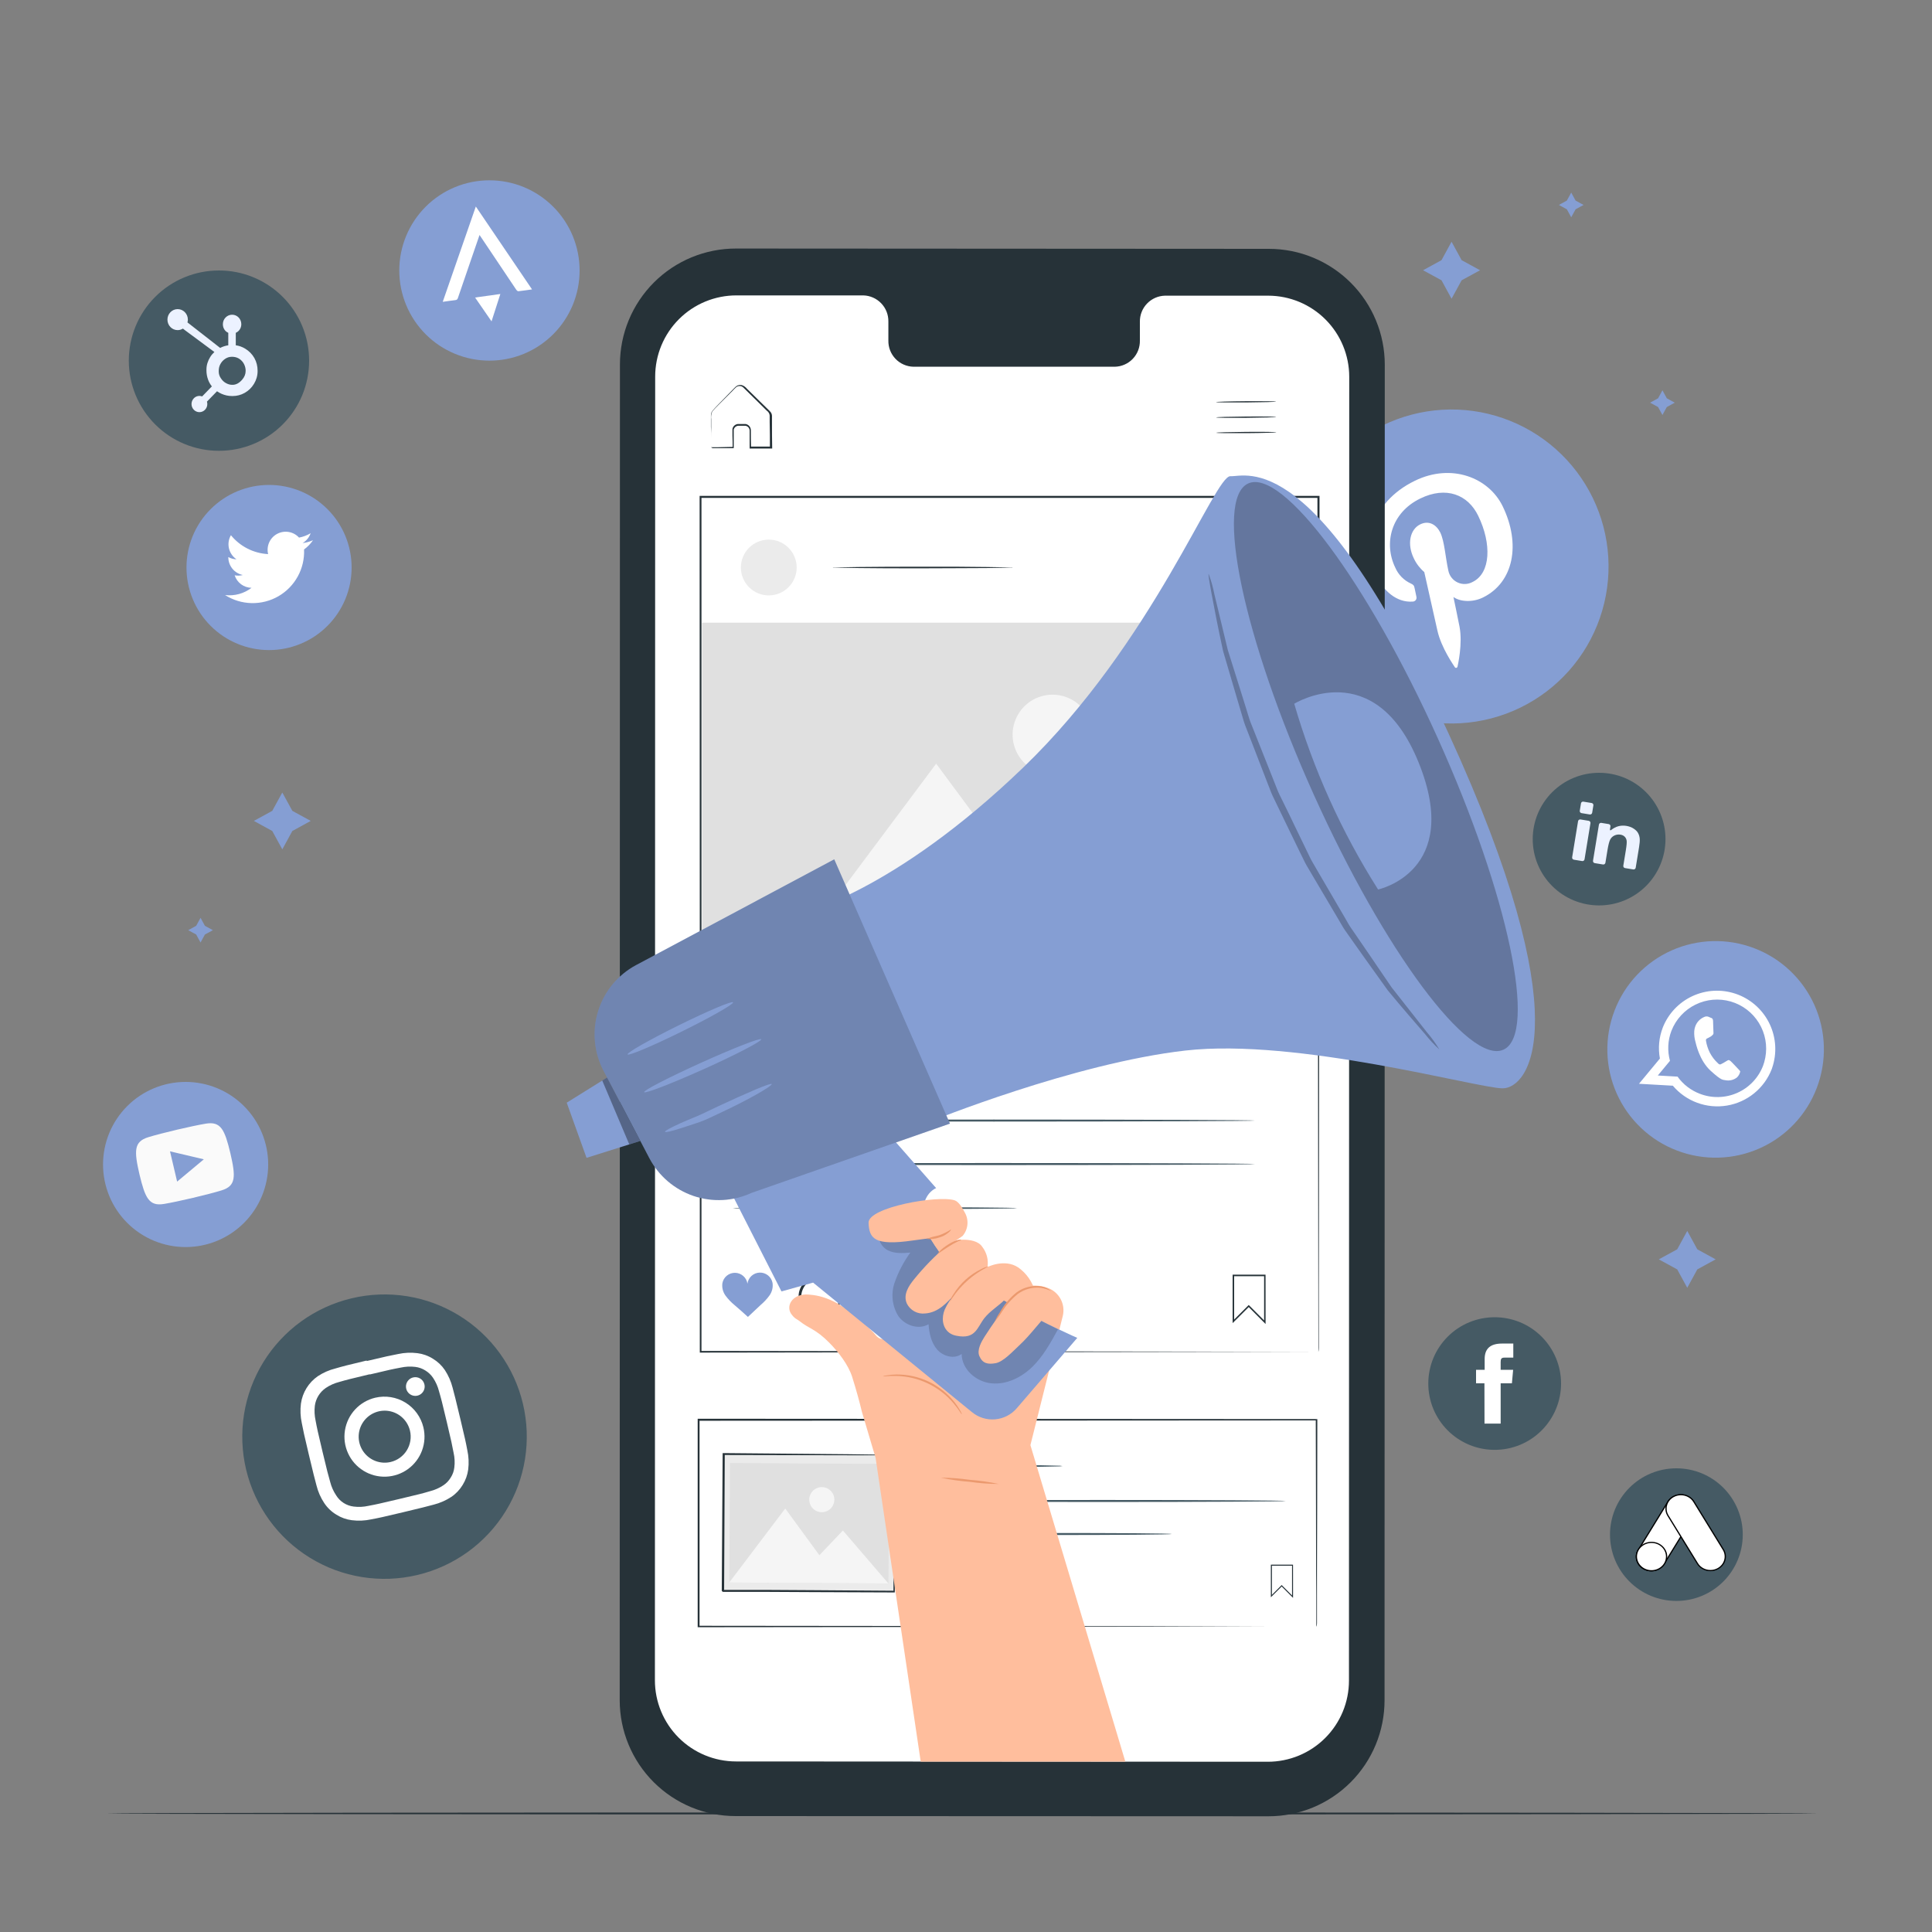 <svg width="150" height="150" viewBox="0 0 150 150" fill="none" xmlns="http://www.w3.org/2000/svg">
<rect x="0" y="0" width="150" height="150" fill="#808080" stroke="none"/>
<path d="M141.141 140.796C141.141 140.841 111.39 140.874 74.7 140.874C38.01 140.874 8.25 140.841 8.25 140.796C8.25 140.751 37.995 140.718 74.7 140.718C111.405 140.718 141.141 140.754 141.141 140.796Z" fill="#263238"/>
<path d="M118.029 54.945C115.122 56.358 111.772 56.559 108.717 55.503C105.661 54.447 103.15 52.221 101.736 49.314C100.323 46.407 100.122 43.057 101.178 40.002C102.234 36.947 104.46 34.436 107.367 33.021C108.807 32.321 110.37 31.911 111.968 31.815C113.566 31.719 115.167 31.939 116.68 32.462C118.193 32.985 119.588 33.801 120.786 34.863C121.983 35.925 122.96 37.213 123.66 38.652C124.36 40.092 124.77 41.655 124.866 43.253C124.962 44.851 124.742 46.452 124.219 47.965C123.696 49.478 122.88 50.873 121.818 52.071C120.756 53.268 119.469 54.245 118.029 54.945Z" fill="#859ED3"/>
<path d="M109.686 46.707C109.731 46.706 109.774 46.695 109.814 46.675C109.854 46.655 109.889 46.626 109.916 46.59C109.944 46.555 109.963 46.514 109.972 46.47C109.982 46.427 109.981 46.382 109.971 46.338C109.941 46.191 109.86 45.819 109.83 45.666C109.788 45.453 109.737 45.396 109.53 45.3C108.992 45.053 108.565 44.616 108.33 44.073C107.412 42.183 108.003 39.804 110.271 38.703C112.278 37.725 113.979 38.403 114.771 40.053C115.818 42.21 115.749 44.493 114.333 45.183C114.156 45.28 113.959 45.335 113.758 45.342C113.557 45.349 113.356 45.309 113.173 45.224C112.99 45.14 112.83 45.014 112.705 44.856C112.579 44.698 112.493 44.513 112.452 44.316C112.218 43.26 112.152 42.027 111.822 41.343C111.522 40.743 110.946 40.38 110.268 40.71C109.467 41.1 109.227 42.24 109.767 43.347C109.959 43.757 110.236 44.12 110.58 44.415C110.58 44.415 111.45 48.279 111.6 48.957C111.9 50.304 112.866 51.657 112.959 51.81C112.972 51.827 112.99 51.84 113.01 51.847C113.031 51.855 113.053 51.856 113.074 51.851C113.095 51.846 113.114 51.836 113.129 51.821C113.144 51.805 113.155 51.786 113.16 51.765C113.187 51.633 113.568 49.995 113.319 48.663C113.25 48.285 112.845 46.35 112.845 46.35C113.346 46.719 114.318 46.788 115.125 46.395C117.525 45.225 118.095 42.24 116.667 39.306C115.59 37.089 112.704 35.937 109.851 37.326C106.296 39.054 105.744 42.471 106.776 44.595C107.4 45.882 108.435 46.8 109.686 46.707Z" fill="white"/>
<path d="M130.2 89.328C129.168 88.935 128.224 88.342 127.422 87.583C126.62 86.824 125.975 85.915 125.524 84.907C125.073 83.899 124.826 82.812 124.796 81.708C124.766 80.604 124.954 79.505 125.349 78.474C125.742 77.442 126.335 76.498 127.093 75.696C127.851 74.894 128.76 74.249 129.768 73.798C130.776 73.347 131.863 73.099 132.966 73.069C134.07 73.038 135.169 73.225 136.2 73.62C137.232 74.013 138.176 74.606 138.978 75.365C139.78 76.124 140.425 77.033 140.876 78.041C141.326 79.049 141.574 80.136 141.604 81.24C141.634 82.344 141.446 83.443 141.051 84.474C140.658 85.506 140.065 86.45 139.307 87.252C138.549 88.055 137.64 88.7 136.632 89.15C135.624 89.601 134.537 89.849 133.434 89.879C132.33 89.91 131.231 89.723 130.2 89.328Z" fill="#859ED3"/>
<path fill-rule="evenodd" clip-rule="evenodd" d="M137.592 82.902C137.967 81.799 137.902 80.594 137.412 79.538C136.921 78.482 136.042 77.655 134.958 77.23C133.873 76.805 132.667 76.814 131.589 77.256C130.511 77.698 129.645 78.538 129.171 79.602C129.144 79.662 129.12 79.725 129.096 79.785C128.802 80.549 128.726 81.38 128.874 82.185L127.251 84.144L129.879 84.294C130.385 84.893 131.039 85.35 131.775 85.62C132.512 85.891 133.305 85.965 134.079 85.836C134.853 85.707 135.58 85.38 136.189 84.885C136.798 84.391 137.268 83.747 137.553 83.016C137.568 82.979 137.581 82.941 137.592 82.902ZM131.976 84.921C131.28 84.657 130.678 84.194 130.245 83.589L128.712 83.502L129.657 82.362C129.445 81.594 129.484 80.778 129.768 80.034C129.813 79.92 129.864 79.806 129.918 79.698C130.345 78.852 131.073 78.195 131.959 77.857C132.845 77.519 133.826 77.524 134.708 77.87C135.591 78.217 136.313 78.881 136.732 79.732C137.151 80.582 137.237 81.559 136.974 82.47C136.947 82.566 136.917 82.659 136.881 82.752C136.518 83.69 135.797 84.445 134.877 84.851C133.958 85.258 132.914 85.283 131.976 84.921Z" fill="white"/>
<path fill-rule="evenodd" clip-rule="evenodd" d="M134.94 82.98C134.853 82.89 134.442 82.446 134.358 82.38C134.274 82.314 134.214 82.266 134.106 82.344C133.998 82.422 133.707 82.575 133.623 82.62C133.539 82.665 133.473 82.65 133.389 82.56C133.129 82.322 132.913 82.041 132.75 81.729C132.604 81.436 132.503 81.122 132.45 80.799C132.432 80.673 132.504 80.637 132.576 80.607C132.648 80.577 132.726 80.526 132.801 80.487L132.858 80.451C132.897 80.421 132.934 80.388 132.969 80.352C132.994 80.329 133.014 80.301 133.025 80.269C133.036 80.237 133.038 80.202 133.032 80.169C133.032 80.109 133.011 79.521 133.002 79.284C132.993 79.047 132.894 79.047 132.834 79.023C132.774 78.999 132.708 78.963 132.639 78.939C132.586 78.92 132.53 78.912 132.473 78.915C132.417 78.919 132.362 78.934 132.312 78.96C132.153 79.026 132.01 79.125 131.891 79.249C131.773 79.374 131.681 79.521 131.622 79.683C131.578 79.802 131.551 79.926 131.541 80.052C131.524 80.341 131.557 80.63 131.64 80.907C131.667 80.994 131.922 82.32 132.816 83.136C133.71 83.952 133.767 83.814 133.965 83.868C134.122 83.898 134.284 83.895 134.439 83.856C134.595 83.818 134.74 83.746 134.865 83.646C134.993 83.519 135.079 83.357 135.114 83.181C135.081 83.124 135.024 83.07 134.94 82.98Z" fill="white"/>
<path d="M20.889 50.472C19.189 50.472 17.558 49.797 16.356 48.594C15.153 47.392 14.478 45.761 14.478 44.061C14.478 42.361 15.153 40.73 16.356 39.528C17.558 38.325 19.189 37.65 20.889 37.65C21.731 37.65 22.565 37.816 23.342 38.138C24.12 38.46 24.827 38.932 25.422 39.528C26.018 40.123 26.49 40.83 26.812 41.608C27.134 42.385 27.3 43.219 27.3 44.061C27.3 44.903 27.134 45.736 26.812 46.514C26.49 47.292 26.018 47.999 25.422 48.594C24.827 49.19 24.12 49.662 23.342 49.984C22.565 50.306 21.731 50.472 20.889 50.472Z" fill="#859ED3"/>
<path d="M14.411 96.822C12.711 96.822 11.08 96.147 9.878 94.944C8.675 93.742 8 92.111 8 90.411C8 88.711 8.675 87.08 9.878 85.878C11.08 84.675 12.711 84 14.411 84C15.253 84 16.087 84.166 16.864 84.488C17.642 84.81 18.349 85.282 18.944 85.878C19.54 86.473 20.012 87.18 20.334 87.958C20.656 88.735 20.822 89.569 20.822 90.411C20.822 91.253 20.656 92.087 20.334 92.864C20.012 93.642 19.54 94.349 18.944 94.944C18.349 95.54 17.642 96.012 16.864 96.334C16.087 96.656 15.253 96.822 14.411 96.822Z" fill="#859ED3"/>
<path d="M17.475 46.2C18.091 46.593 18.802 46.809 19.532 46.825C20.262 46.841 20.983 46.657 21.616 46.292C22.248 45.926 22.768 45.395 23.119 44.754C23.471 44.114 23.639 43.389 23.607 42.66C23.878 42.463 24.112 42.22 24.3 41.943C24.043 42.056 23.771 42.13 23.493 42.165C23.786 41.993 24.008 41.722 24.117 41.4C23.839 41.565 23.535 41.68 23.217 41.739C23.006 41.509 22.725 41.355 22.418 41.303C22.111 41.25 21.795 41.301 21.52 41.448C21.244 41.594 21.026 41.829 20.899 42.113C20.772 42.398 20.743 42.717 20.817 43.02C20.259 42.991 19.714 42.846 19.217 42.593C18.719 42.34 18.28 41.986 17.928 41.553C17.75 41.862 17.695 42.227 17.776 42.575C17.857 42.922 18.067 43.226 18.363 43.425C18.14 43.419 17.922 43.359 17.727 43.251C17.723 43.578 17.834 43.895 18.039 44.149C18.244 44.404 18.532 44.578 18.852 44.643C18.645 44.699 18.429 44.707 18.219 44.667C18.309 44.945 18.483 45.188 18.717 45.362C18.952 45.536 19.235 45.633 19.527 45.639C18.942 46.087 18.206 46.288 17.475 46.2Z" fill="white"/>
<path d="M32.4 122.283C29.553 122.959 26.554 122.477 24.062 120.943C21.57 119.409 19.789 116.948 19.11 114.102C18.774 112.691 18.719 111.227 18.948 109.794C19.178 108.362 19.688 106.989 20.448 105.753C21.209 104.518 22.205 103.445 23.381 102.595C24.557 101.745 25.889 101.135 27.3 100.8C28.71 100.464 30.173 100.409 31.605 100.638C33.037 100.867 34.409 101.376 35.644 102.136C36.879 102.895 37.952 103.891 38.802 105.065C39.653 106.24 40.263 107.57 40.599 108.981C40.935 110.393 40.99 111.857 40.76 113.29C40.53 114.723 40.019 116.096 39.258 117.332C38.496 118.567 37.498 119.641 36.322 120.49C35.145 121.34 33.812 121.949 32.4 122.283Z" fill="#455A64"/>
<path d="M28.701 106.716C30.273 106.341 30.462 106.302 31.101 106.182C31.475 106.098 31.861 106.079 32.241 106.125C32.52 106.159 32.787 106.254 33.024 106.404C33.263 106.549 33.468 106.745 33.624 106.977C33.836 107.296 33.993 107.649 34.086 108.021C34.263 108.636 34.314 108.822 34.686 110.394C35.058 111.966 35.097 112.155 35.217 112.794C35.303 113.168 35.322 113.554 35.274 113.934C35.243 114.213 35.148 114.481 34.995 114.717C34.852 114.957 34.657 115.162 34.425 115.317C34.105 115.529 33.751 115.685 33.378 115.779C32.778 115.956 32.58 116.007 31.008 116.379C29.436 116.751 29.247 116.793 28.608 116.913C28.233 116.998 27.846 117.018 27.465 116.97C27.186 116.937 26.919 116.842 26.682 116.691C26.445 116.541 26.246 116.339 26.1 116.1C25.886 115.782 25.729 115.428 25.635 115.056C25.461 114.441 25.41 114.258 25.035 112.686C24.66 111.114 24.621 110.925 24.501 110.286C24.419 109.911 24.399 109.525 24.444 109.143C24.481 108.866 24.576 108.599 24.723 108.361C24.869 108.123 25.065 107.918 25.296 107.76C25.615 107.546 25.968 107.389 26.34 107.295C26.94 107.121 27.141 107.07 28.713 106.695L28.701 106.716ZM28.461 105.633C26.862 106.014 26.661 106.068 26.04 106.248C25.554 106.369 25.093 106.572 24.675 106.848C24.321 107.093 24.021 107.409 23.796 107.775C23.57 108.142 23.423 108.552 23.364 108.978C23.301 109.478 23.323 109.985 23.43 110.478C23.553 111.111 23.592 111.315 23.973 112.914C24.354 114.513 24.408 114.714 24.573 115.332C24.693 115.818 24.896 116.28 25.173 116.697C25.417 117.064 25.74 117.373 26.118 117.6C26.482 117.829 26.892 117.976 27.318 118.029C27.818 118.092 28.325 118.07 28.818 117.963C29.451 117.843 29.655 117.801 31.254 117.42C32.853 117.039 33.054 116.985 33.672 116.82C34.157 116.697 34.619 116.495 35.037 116.22C35.395 115.979 35.696 115.662 35.919 115.293C36.147 114.928 36.294 114.519 36.351 114.093C36.413 113.593 36.39 113.086 36.282 112.593C36.162 111.957 36.12 111.756 35.739 110.157C35.358 108.558 35.304 108.357 35.139 107.736C35.016 107.251 34.813 106.79 34.539 106.371C34.298 106.014 33.981 105.714 33.612 105.492C33.249 105.261 32.839 105.114 32.412 105.06C31.912 104.997 31.405 105.019 30.912 105.126C30.276 105.249 30.075 105.288 28.476 105.669" fill="white"/>
<path d="M29.13 108.519C28.532 108.662 27.99 108.978 27.572 109.429C27.154 109.879 26.879 110.444 26.782 111.051C26.684 111.658 26.769 112.28 27.026 112.838C27.282 113.397 27.698 113.867 28.221 114.189C28.745 114.512 29.352 114.671 29.966 114.648C30.581 114.625 31.174 114.421 31.672 114.06C32.17 113.7 32.55 113.2 32.764 112.624C32.978 112.048 33.016 111.421 32.874 110.823C32.682 110.021 32.181 109.329 31.479 108.897C30.777 108.465 29.932 108.329 29.13 108.519ZM30.33 113.508C29.942 113.6 29.535 113.574 29.161 113.435C28.787 113.295 28.462 113.048 28.229 112.725C27.995 112.401 27.863 112.015 27.848 111.616C27.834 111.218 27.938 110.823 28.147 110.484C28.357 110.144 28.662 109.874 29.025 109.708C29.388 109.541 29.792 109.486 30.186 109.55C30.58 109.613 30.947 109.792 31.239 110.063C31.532 110.335 31.738 110.687 31.83 111.075C31.892 111.333 31.902 111.601 31.86 111.863C31.817 112.125 31.724 112.377 31.585 112.603C31.445 112.829 31.263 113.025 31.047 113.18C30.832 113.336 30.588 113.447 30.33 113.508Z" fill="white"/>
<path d="M32.952 107.484C32.985 107.624 32.976 107.77 32.925 107.904C32.875 108.039 32.786 108.155 32.67 108.239C32.553 108.323 32.415 108.37 32.272 108.376C32.128 108.381 31.986 108.343 31.864 108.268C31.742 108.193 31.645 108.083 31.585 107.953C31.526 107.822 31.506 107.677 31.528 107.535C31.551 107.394 31.615 107.262 31.713 107.157C31.81 107.051 31.937 106.977 32.076 106.944C32.169 106.921 32.266 106.917 32.36 106.932C32.455 106.947 32.545 106.981 32.627 107.031C32.708 107.081 32.779 107.147 32.835 107.225C32.891 107.303 32.931 107.391 32.952 107.484Z" fill="white"/>
<path d="M116.043 112.566C115.367 112.566 114.697 112.434 114.072 112.175C113.447 111.916 112.879 111.537 112.401 111.059C111.923 110.581 111.543 110.014 111.284 109.389C111.025 108.764 110.892 108.094 110.892 107.418C110.892 106.742 111.025 106.072 111.284 105.447C111.543 104.823 111.923 104.255 112.401 103.777C112.879 103.299 113.447 102.92 114.072 102.661C114.697 102.403 115.367 102.27 116.043 102.27C116.72 102.269 117.39 102.401 118.016 102.659C118.642 102.917 119.21 103.297 119.689 103.775C120.168 104.253 120.548 104.821 120.807 105.446C121.067 106.071 121.2 106.741 121.2 107.418C121.2 108.095 121.067 108.765 120.807 109.39C120.548 110.015 120.168 110.583 119.689 111.061C119.21 111.54 118.642 111.919 118.016 112.177C117.39 112.435 116.72 112.567 116.043 112.566Z" fill="#455A64"/>
<path d="M124.151 70.296C123.475 70.296 122.805 70.163 122.18 69.905C121.555 69.647 120.987 69.267 120.509 68.789C120.031 68.311 119.651 67.743 119.392 67.119C119.133 66.494 119 65.824 119 65.148C119 64.472 119.133 63.802 119.392 63.177C119.651 62.553 120.031 61.985 120.509 61.507C120.987 61.029 121.555 60.65 122.18 60.391C122.805 60.133 123.475 60 124.151 60C124.828 59.999 125.498 60.131 126.124 60.389C126.749 60.648 127.318 61.026 127.797 61.505C128.276 61.983 128.656 62.551 128.915 63.176C129.175 63.801 129.308 64.471 129.308 65.148C129.308 65.825 129.175 66.495 128.915 67.12C128.656 67.745 128.276 68.313 127.797 68.791C127.318 69.269 126.749 69.648 126.124 69.907C125.498 70.165 124.828 70.297 124.151 70.296Z" fill="#455A64"/>
<g clip-path="url(#clip0)">
<path d="M122.195 66.747L122.837 66.852C122.925 66.866 123.009 66.806 123.023 66.718L123.482 63.914C123.497 63.825 123.437 63.742 123.348 63.727L122.707 63.622C122.618 63.608 122.535 63.668 122.52 63.756L122.061 66.56C122.047 66.649 122.107 66.732 122.195 66.747Z" fill="#ECF2FF"/>
<path d="M122.788 63.13L123.429 63.235C123.518 63.249 123.601 63.189 123.616 63.101L123.709 62.531C123.723 62.443 123.663 62.359 123.575 62.345L122.933 62.24C122.845 62.225 122.761 62.285 122.747 62.374L122.654 62.943C122.639 63.032 122.699 63.115 122.788 63.13Z" fill="#ECF2FF"/>
<path d="M127.186 64.69C127.116 64.557 126.999 64.438 126.835 64.332C126.672 64.227 126.485 64.157 126.272 64.122C125.841 64.052 125.449 64.156 125.096 64.436C125.026 64.492 124.985 64.471 124.999 64.382L125.034 64.168C125.049 64.08 124.989 63.996 124.9 63.982L124.327 63.888C124.239 63.874 124.155 63.934 124.141 64.022L123.682 66.826C123.667 66.915 123.727 66.998 123.816 67.013L124.457 67.118C124.546 67.132 124.629 67.072 124.644 66.984L124.803 66.008C124.87 65.602 124.94 65.328 125.014 65.185C125.088 65.043 125.198 64.936 125.345 64.867C125.493 64.797 125.65 64.776 125.816 64.803C125.946 64.825 126.052 64.875 126.134 64.954C126.216 65.033 126.268 65.133 126.291 65.255C126.313 65.377 126.292 65.635 126.228 66.027L126.034 67.211C126.019 67.3 126.079 67.383 126.168 67.398L126.809 67.503C126.898 67.517 126.981 67.457 126.996 67.369L127.256 65.781C127.302 65.5 127.319 65.281 127.309 65.125C127.298 64.969 127.257 64.824 127.186 64.69Z" fill="#ECF2FF"/>
</g>
<path d="M16.996 35C16.077 35.001 15.168 34.82 14.319 34.468C13.47 34.117 12.699 33.601 12.049 32.951C11.4 32.301 10.884 31.529 10.533 30.68C10.181 29.83 10 28.92 10 28C10 27.08 10.181 26.17 10.533 25.32C10.884 24.471 11.4 23.699 12.049 23.049C12.699 22.399 13.47 21.883 14.319 21.532C15.168 21.18 16.077 21 16.996 21C17.915 20.998 18.826 21.178 19.675 21.529C20.525 21.88 21.297 22.396 21.948 23.046C22.598 23.696 23.114 24.468 23.467 25.318C23.819 26.169 24 27.08 24 28C24 28.92 23.819 29.831 23.467 30.682C23.114 31.532 22.598 32.304 21.948 32.954C21.297 33.604 20.525 34.12 19.675 34.471C18.826 34.822 17.915 35.002 16.996 35Z" fill="#455A64"/>
<path d="M37.996 28C37.077 28 36.168 27.82 35.319 27.468C34.47 27.117 33.699 26.601 33.049 25.951C32.4 25.301 31.884 24.529 31.533 23.68C31.181 22.83 31 21.92 31 21C31 20.08 31.181 19.17 31.533 18.32C31.884 17.471 32.4 16.699 33.049 16.049C33.699 15.399 34.47 14.883 35.319 14.532C36.168 14.18 37.077 13.999 37.996 14C38.915 13.998 39.826 14.178 40.675 14.529C41.525 14.88 42.297 15.396 42.948 16.046C43.598 16.696 44.114 17.468 44.467 18.318C44.819 19.169 45 20.08 45 21C45 21.92 44.819 22.831 44.467 23.682C44.114 24.532 43.598 25.304 42.948 25.954C42.297 26.604 41.525 27.12 40.675 27.471C39.826 27.822 38.915 28.002 37.996 28Z" fill="#859ED3"/>
<path d="M130.151 124.296C129.475 124.296 128.805 124.164 128.18 123.905C127.555 123.646 126.987 123.267 126.509 122.789C126.031 122.311 125.651 121.744 125.392 121.119C125.133 120.494 125 119.824 125 119.148C125 118.472 125.133 117.802 125.392 117.177C125.651 116.552 126.031 115.985 126.509 115.507C126.987 115.029 127.555 114.65 128.18 114.391C128.805 114.132 129.475 114 130.151 114C130.828 113.999 131.498 114.131 132.124 114.389C132.749 114.647 133.318 115.026 133.797 115.505C134.276 115.983 134.656 116.551 134.915 117.176C135.175 117.801 135.308 118.471 135.308 119.148C135.308 119.825 135.175 120.495 134.915 121.12C134.656 121.745 134.276 122.313 133.797 122.791C133.318 123.27 132.749 123.649 132.124 123.907C131.498 124.165 130.828 124.297 130.151 124.296Z" fill="#455A64"/>
<g clip-path="url(#clip1)">
<path d="M37.231 18.244C36.946 19.072 36.677 19.856 36.407 20.641C36.121 21.474 35.833 22.307 35.55 23.141C35.516 23.241 35.468 23.287 35.357 23.3C35.041 23.337 34.725 23.385 34.374 23.434C35.231 20.964 36.08 18.519 36.943 16.034C38.406 18.191 39.849 20.32 41.307 22.469C40.934 22.521 40.59 22.574 40.245 22.611C40.197 22.616 40.124 22.556 40.091 22.508C39.336 21.387 38.585 20.263 37.833 19.139C37.641 18.853 37.448 18.567 37.231 18.244Z" fill="white"/>
<path d="M38.847 22.826C38.621 23.529 38.398 24.221 38.163 24.951C37.726 24.317 37.312 23.718 36.885 23.099C37.547 23.007 38.185 22.919 38.847 22.826Z" fill="white"/>
</g>
<path d="M115.257 110.529H116.511V107.4H117.384L117.48 106.35H116.511V105.75C116.511 105.504 116.562 105.405 116.811 105.405H117.492V104.313H116.622C115.689 104.313 115.269 104.724 115.269 105.513V106.353H114.6V107.4H115.251L115.257 110.529Z" fill="white"/>
<path d="M98.481 141.015L57.114 141C54.727 141 52.438 140.052 50.75 138.364C49.062 136.676 48.114 134.387 48.114 132L48.132 28.296C48.132 27.113 48.365 25.941 48.819 24.848C49.272 23.755 49.937 22.762 50.774 21.926C51.612 21.09 52.606 20.427 53.7 19.976C54.794 19.525 55.967 19.294 57.15 19.296L98.514 19.32C100.901 19.32 103.19 20.268 104.878 21.956C106.566 23.644 107.514 25.933 107.514 28.32L107.496 132C107.498 133.184 107.266 134.357 106.814 135.452C106.361 136.547 105.698 137.541 104.86 138.379C104.022 139.216 103.028 139.88 101.933 140.333C100.839 140.785 99.665 141.017 98.481 141.015Z" fill="#263238"/>
<path d="M98.469 22.956H90.447C89.921 22.969 89.421 23.189 89.056 23.569C88.691 23.949 88.491 24.457 88.5 24.984V26.439C88.506 26.701 88.46 26.961 88.366 27.204C88.271 27.448 88.129 27.671 87.948 27.86C87.768 28.049 87.551 28.2 87.312 28.305C87.073 28.411 86.815 28.468 86.553 28.473H70.92C70.659 28.467 70.401 28.41 70.161 28.304C69.922 28.199 69.705 28.047 69.525 27.858C69.344 27.669 69.202 27.446 69.107 27.202C69.013 26.958 68.967 26.698 68.973 26.436V24.972C68.984 24.444 68.785 23.934 68.42 23.552C68.055 23.17 67.554 22.948 67.026 22.935H64.2H57.183C56.355 22.933 55.534 23.095 54.768 23.41C54.002 23.726 53.305 24.19 52.719 24.775C52.132 25.36 51.667 26.055 51.349 26.821C51.032 27.586 50.868 28.407 50.868 29.235L50.847 130.458C50.847 132.129 51.511 133.731 52.692 134.913C53.874 136.094 55.476 136.758 57.147 136.758L98.433 136.782C99.26 136.782 100.08 136.619 100.844 136.303C101.608 135.986 102.303 135.522 102.888 134.937C103.473 134.352 103.937 133.657 104.254 132.893C104.57 132.129 104.733 131.309 104.733 130.482L104.754 29.256C104.754 27.588 104.092 25.988 102.914 24.807C101.736 23.626 100.137 22.96 98.469 22.956Z" fill="white"/>
<path d="M99.072 31.179C99.072 31.206 98.028 31.236 96.744 31.245C95.46 31.254 94.413 31.245 94.413 31.218C94.413 31.191 95.454 31.158 96.741 31.149C98.028 31.14 99.072 31.152 99.072 31.179Z" fill="#263238"/>
<path d="M99.081 32.37C99.081 32.397 98.04 32.427 96.753 32.439C95.466 32.451 94.422 32.439 94.422 32.409C94.422 32.379 95.466 32.352 96.753 32.34C98.04 32.328 99.081 32.343 99.081 32.37Z" fill="#263238"/>
<path d="M99.093 33.561C99.093 33.588 98.049 33.621 96.762 33.63C95.475 33.639 94.434 33.63 94.431 33.6C94.428 33.57 95.475 33.543 96.762 33.531C98.049 33.519 99.093 33.534 99.093 33.561Z" fill="#263238"/>
<path d="M55.2 34.725H55.323H55.662L56.916 34.695L56.88 34.728C56.88 34.452 56.88 34.149 56.865 33.828C56.865 33.66 56.865 33.501 56.865 33.306C56.885 33.205 56.936 33.113 57.012 33.044C57.087 32.974 57.183 32.931 57.285 32.919C57.489 32.919 57.666 32.919 57.885 32.919C58 32.938 58.104 32.996 58.179 33.085C58.255 33.173 58.296 33.286 58.296 33.402C58.296 33.828 58.296 34.269 58.311 34.728L58.254 34.671H59.835L59.775 34.731C59.775 34.095 59.775 33.435 59.757 32.76C59.757 32.592 59.757 32.427 59.757 32.259C59.75 32.184 59.727 32.112 59.688 32.048C59.65 31.983 59.597 31.928 59.535 31.887L58.845 31.203L58.176 30.546L57.855 30.228C57.744 30.12 57.657 30.009 57.528 29.982C57.466 29.966 57.401 29.964 57.339 29.976C57.276 29.987 57.217 30.013 57.165 30.051C57.069 30.132 56.967 30.246 56.865 30.351L56.295 30.924C55.938 31.293 55.566 31.632 55.296 31.953C55.216 32.142 55.189 32.35 55.218 32.553C55.218 32.748 55.218 32.934 55.218 33.108C55.218 33.45 55.218 33.75 55.218 34.008C55.218 34.266 55.218 34.425 55.218 34.581C55.222 34.65 55.222 34.719 55.218 34.788C55.215 34.725 55.215 34.662 55.218 34.599C55.218 34.446 55.218 34.257 55.218 34.032C55.218 33.807 55.218 33.471 55.197 33.132C55.197 32.952 55.197 32.763 55.197 32.562C55.197 32.46 55.197 32.358 55.197 32.262C55.196 32.146 55.226 32.032 55.284 31.932C55.584 31.575 55.926 31.257 56.286 30.876L56.85 30.297C56.952 30.198 57.033 30.099 57.15 29.997C57.215 29.948 57.289 29.914 57.369 29.898C57.448 29.882 57.531 29.884 57.609 29.904C57.758 29.959 57.89 30.053 57.99 30.177L58.314 30.495L58.983 31.152L59.676 31.83C59.741 31.888 59.8 31.953 59.853 32.022C59.905 32.102 59.934 32.194 59.937 32.289C59.937 32.457 59.937 32.625 59.937 32.793C59.937 33.468 59.937 34.128 59.952 34.764V34.824H59.892H58.311H58.2V34.767C58.2 34.308 58.2 33.867 58.2 33.441C58.202 33.349 58.171 33.26 58.113 33.19C58.054 33.119 57.972 33.072 57.882 33.057C57.699 33.057 57.483 33.057 57.306 33.057C57.225 33.065 57.149 33.099 57.088 33.152C57.027 33.206 56.985 33.278 56.967 33.357C56.967 33.516 56.967 33.699 56.967 33.861C56.967 34.188 56.967 34.494 56.967 34.761V34.797H56.931H55.656H55.323C55.28 34.777 55.238 34.753 55.2 34.725Z" fill="#263238"/>
<path d="M82.5 113.823C82.356 113.846 82.211 113.856 82.065 113.853L80.883 113.877C79.887 113.892 78.507 113.901 76.983 113.901C75.459 113.901 74.079 113.901 73.083 113.877L71.901 113.853C71.755 113.856 71.61 113.846 71.466 113.823C71.61 113.799 71.755 113.789 71.901 113.793L73.083 113.766C74.079 113.766 75.459 113.745 76.983 113.745C78.507 113.745 79.884 113.745 80.883 113.766L82.065 113.793C82.211 113.789 82.356 113.799 82.5 113.823Z" fill="#455A64"/>
<path d="M99.831 116.535C99.831 116.58 93.48 116.613 85.647 116.613C77.814 116.613 71.463 116.58 71.463 116.535C71.463 116.49 77.814 116.457 85.647 116.457C93.48 116.457 99.831 116.493 99.831 116.535Z" fill="#455A64"/>
<path d="M90.966 119.1C90.966 119.145 86.601 119.178 81.216 119.178C75.831 119.178 71.463 119.145 71.463 119.1C71.463 119.055 75.828 119.022 81.216 119.022C86.604 119.022 90.966 119.046 90.966 119.1Z" fill="#455A64"/>
<path d="M100.392 124.059L99.51 123.174L98.67 124.011V121.479H100.389L100.392 124.059ZM99.51 123.063L99.537 123.09L100.314 123.87V121.56H98.751V123.825L99.51 123.063Z" fill="#263238"/>
<path d="M76.923 123.729L76.623 123.591C76.444 123.675 76.24 123.69 76.05 123.631C75.861 123.573 75.701 123.446 75.6 123.276C75.499 123.105 75.466 122.904 75.506 122.71C75.546 122.516 75.657 122.344 75.818 122.228C75.978 122.112 76.176 122.06 76.373 122.082C76.569 122.103 76.751 122.198 76.882 122.347C77.012 122.495 77.083 122.688 77.079 122.885C77.076 123.083 76.999 123.273 76.863 123.417L76.923 123.729ZM76.2 122.043C75.995 122.057 75.803 122.149 75.663 122.3C75.524 122.451 75.447 122.65 75.449 122.856C75.451 123.061 75.531 123.258 75.674 123.407C75.816 123.555 76.01 123.643 76.215 123.654C76.352 123.645 76.485 123.602 76.602 123.531L76.833 123.633L76.779 123.408C76.885 123.292 76.954 123.149 76.98 122.994C77.005 122.839 76.984 122.681 76.92 122.538C76.857 122.395 76.753 122.273 76.621 122.189C76.489 122.104 76.335 122.06 76.179 122.061L76.2 122.043Z" fill="#263238"/>
<path d="M78.921 123.6L78.567 122.73L77.898 122.13H79.518L78.921 123.6ZM78.048 122.181L78.618 122.703L78.918 123.444L79.428 122.169L78.048 122.181Z" fill="#263238"/>
<path d="M79.484 122.111L78.599 122.687L78.632 122.737L79.517 122.161L79.484 122.111Z" fill="#263238"/>
<path d="M74.37 122.298C74.346 122.182 74.282 122.078 74.189 122.005C74.096 121.932 73.981 121.894 73.863 121.898C73.744 121.902 73.632 121.948 73.544 122.027C73.456 122.106 73.399 122.214 73.383 122.331C73.367 122.212 73.309 122.103 73.219 122.024C73.13 121.945 73.015 121.9 72.896 121.898C72.776 121.895 72.66 121.936 72.567 122.012C72.475 122.088 72.413 122.195 72.393 122.313C72.37 122.485 72.414 122.66 72.516 122.802C72.617 122.941 72.736 123.066 72.87 123.174C73.053 123.333 73.218 123.474 73.398 123.642C73.578 123.48 73.728 123.327 73.908 123.165C74.04 123.054 74.157 122.927 74.256 122.787C74.356 122.645 74.397 122.469 74.37 122.298Z" fill="#859ED3"/>
<path d="M102.198 126.3C102.198 126.3 102.198 126.201 102.198 126.018C102.198 125.835 102.198 125.556 102.198 125.196C102.198 124.473 102.198 123.396 102.183 122.028C102.183 119.271 102.168 115.26 102.156 110.229L102.207 110.28L54.234 110.307L54.312 110.229C54.312 115.815 54.312 121.23 54.312 126.3L54.237 126.225L88.566 126.258L98.586 126.279H101.286H101.982H102.222H101.991H101.304H98.631L88.626 126.3L54.246 126.336H54.168V126.3C54.168 121.23 54.168 115.815 54.168 110.229V110.151H54.252L102.225 110.178H102.276V110.229C102.276 115.272 102.255 119.295 102.249 122.061C102.249 123.435 102.249 124.494 102.249 125.217C102.249 125.571 102.249 125.841 102.249 126.027C102.249 126.213 102.198 126.3 102.198 126.3Z" fill="#263238"/>
<path d="M56.221 112.916L56.159 123.542L69.449 123.618L69.51 112.992L56.221 112.916Z" fill="#EBEBEB"/>
<path d="M69.507 112.986H69.252H68.526H65.799L56.199 112.965L56.271 112.896C56.256 116.061 56.238 119.685 56.22 123.519C56.235 123.54 56.073 123.372 56.142 123.441H57.057H57.957H59.757L63.207 123.462L69.429 123.507L69.366 123.573C69.396 120.381 69.423 117.735 69.444 115.875C69.444 114.951 69.465 114.225 69.471 113.718C69.471 113.475 69.471 113.286 69.471 113.148C69.471 113.01 69.471 112.947 69.471 112.947C69.471 112.947 69.471 113.007 69.471 113.133C69.471 113.259 69.471 113.454 69.471 113.694C69.471 114.195 69.471 114.918 69.471 115.836C69.471 117.705 69.471 120.366 69.471 123.573V123.636H69.405L63.183 123.612L59.733 123.594H57.933H57.033H56.118L56.037 123.513C56.064 119.676 56.085 116.052 56.106 112.89V112.818H56.178L65.808 112.905L68.508 112.941H69.219H69.399L69.507 112.986Z" fill="#263238"/>
<path d="M56.676 113.588L56.622 122.875L68.979 122.947L69.032 113.659L56.676 113.588Z" fill="#E0E0E0"/>
<path d="M56.616 122.868L60.966 117.12L63.618 120.747L65.442 118.827L68.973 122.94L56.616 122.868Z" fill="#F5F5F5"/>
<path d="M64.779 116.436C64.778 116.629 64.72 116.817 64.613 116.978C64.505 117.138 64.352 117.262 64.174 117.335C63.995 117.408 63.799 117.427 63.61 117.388C63.42 117.35 63.247 117.256 63.111 117.119C62.975 116.982 62.883 116.808 62.847 116.618C62.81 116.429 62.83 116.233 62.905 116.055C62.98 115.877 63.106 115.726 63.267 115.619C63.428 115.513 63.617 115.457 63.81 115.458C63.938 115.458 64.064 115.484 64.182 115.533C64.3 115.583 64.407 115.655 64.497 115.746C64.587 115.837 64.659 115.944 64.707 116.063C64.755 116.181 64.78 116.308 64.779 116.436Z" fill="#F5F5F5"/>
<path d="M78.627 44.061C78.579 44.069 78.531 44.069 78.483 44.061L78.078 44.076L76.578 44.103C75.315 44.103 73.578 44.124 71.64 44.124C69.702 44.124 67.965 44.124 66.702 44.103L65.202 44.076L64.794 44.061C64.747 44.069 64.7 44.069 64.653 44.061C64.699 44.05 64.746 44.045 64.794 44.046H65.202L66.702 44.022C67.965 44.007 69.702 43.998 71.64 43.998C73.578 43.998 75.315 43.998 76.578 44.022L78.078 44.046H78.483C78.531 44.045 78.58 44.05 78.627 44.061Z" fill="#263238"/>
<path d="M98.259 102.795L96.951 101.481L95.7 102.726V98.964H98.256L98.259 102.795ZM96.951 101.319L96.99 101.358L98.145 102.516V99.084H95.817V102.45L96.951 101.319Z" fill="#263238"/>
<path d="M65.001 102.399L64.401 102.126C64.052 102.289 63.654 102.315 63.286 102.2C62.919 102.085 62.607 101.837 62.412 101.504C62.218 101.172 62.154 100.779 62.234 100.402C62.314 100.025 62.531 99.691 62.844 99.466C63.157 99.241 63.542 99.141 63.925 99.185C64.308 99.229 64.66 99.414 64.914 99.704C65.168 99.994 65.304 100.368 65.296 100.754C65.288 101.139 65.137 101.507 64.872 101.787L65.001 102.399ZM63.57 99.084C63.362 99.086 63.156 99.129 62.965 99.21C62.773 99.291 62.6 99.409 62.454 99.558C62.308 99.706 62.193 99.882 62.115 100.074C62.037 100.267 61.998 100.474 62 100.682C62.001 100.89 62.044 101.095 62.125 101.287C62.207 101.478 62.325 101.652 62.473 101.798C62.621 101.944 62.797 102.059 62.99 102.137C63.183 102.215 63.389 102.254 63.597 102.252C63.867 102.236 64.129 102.153 64.359 102.012L64.386 101.997L64.836 102.198L64.734 101.754L64.755 101.733C64.963 101.506 65.101 101.222 65.15 100.918C65.199 100.613 65.159 100.301 65.033 100.019C64.907 99.738 64.701 99.499 64.441 99.333C64.181 99.167 63.879 99.08 63.57 99.084Z" fill="#263238"/>
<path d="M68.937 102.138L68.235 100.425L66.921 99.225L70.113 99.201L68.937 102.138ZM67.218 99.339L68.34 100.368L68.94 101.826L69.942 99.318L67.218 99.339Z" fill="#263238"/>
<path d="M70.05 99.195L68.31 100.328L68.373 100.426L70.114 99.293L70.05 99.195Z" fill="#263238"/>
<path d="M59.979 99.6C59.934 99.37 59.808 99.164 59.625 99.018C59.442 98.873 59.213 98.797 58.979 98.804C58.745 98.812 58.521 98.902 58.347 99.059C58.174 99.217 58.062 99.431 58.032 99.663C57.998 99.431 57.882 99.22 57.706 99.066C57.531 98.912 57.306 98.825 57.072 98.821C56.839 98.817 56.611 98.896 56.43 99.044C56.249 99.192 56.127 99.4 56.085 99.63C56.04 99.969 56.127 100.313 56.328 100.59C56.529 100.863 56.764 101.11 57.027 101.325C57.384 101.625 57.711 101.925 58.068 102.246C58.416 101.928 58.716 101.628 59.067 101.307C59.326 101.088 59.557 100.839 59.754 100.563C59.949 100.282 60.03 99.938 59.979 99.6Z" fill="#859ED3"/>
<path d="M59.688 46.227C60.884 46.227 61.854 45.257 61.854 44.061C61.854 42.865 60.884 41.895 59.688 41.895C58.492 41.895 57.522 42.865 57.522 44.061C57.522 45.257 58.492 46.227 59.688 46.227Z" fill="#EBEBEB"/>
<path d="M97.443 90.375C97.443 90.42 88.365 90.456 77.169 90.456C65.973 90.456 56.892 90.42 56.892 90.375C56.892 90.33 65.97 90.297 77.169 90.297C88.368 90.297 97.443 90.333 97.443 90.375Z" fill="#455A64"/>
<path d="M97.443 87C97.443 87.042 88.365 87.078 77.169 87.078C65.973 87.078 56.892 87.042 56.892 87C56.892 86.958 65.97 86.922 77.169 86.922C88.368 86.922 97.443 86.958 97.443 87Z" fill="#455A64"/>
<path d="M78.963 93.798C78.963 93.84 74.022 93.876 67.929 93.876C61.836 93.876 56.892 93.84 56.892 93.798C56.892 93.756 61.833 93.72 67.929 93.72C74.025 93.72 78.963 93.756 78.963 93.798Z" fill="#455A64"/>
<path d="M76.242 130.587C76.239 130.758 76.186 130.923 76.089 131.064C75.992 131.204 75.856 131.312 75.697 131.375C75.538 131.438 75.365 131.453 75.198 131.417C75.031 131.382 74.879 131.298 74.76 131.176C74.641 131.054 74.561 130.899 74.529 130.731C74.498 130.564 74.516 130.391 74.583 130.234C74.65 130.077 74.761 129.943 74.904 129.85C75.046 129.756 75.213 129.707 75.384 129.708C75.498 129.709 75.611 129.733 75.716 129.778C75.821 129.823 75.916 129.888 75.996 129.969C76.075 130.051 76.138 130.148 76.18 130.254C76.223 130.36 76.244 130.473 76.242 130.587Z" fill="#263238"/>
<path d="M78.9 130.599C78.897 130.768 78.843 130.933 78.746 131.072C78.649 131.212 78.513 131.319 78.356 131.382C78.198 131.444 78.025 131.458 77.859 131.423C77.693 131.387 77.542 131.304 77.423 131.182C77.305 131.061 77.225 130.907 77.193 130.74C77.162 130.574 77.18 130.401 77.246 130.245C77.312 130.089 77.423 129.956 77.565 129.862C77.706 129.769 77.872 129.719 78.042 129.72C78.156 129.721 78.269 129.744 78.374 129.789C78.48 129.833 78.575 129.898 78.654 129.98C78.734 130.062 78.797 130.159 78.839 130.265C78.881 130.371 78.902 130.485 78.9 130.599Z" fill="#263238"/>
<path d="M81.579 130.611C81.576 130.781 81.522 130.945 81.425 131.085C81.328 131.224 81.192 131.331 81.034 131.394C80.877 131.456 80.704 131.47 80.538 131.435C80.372 131.399 80.221 131.316 80.102 131.194C79.984 131.073 79.904 130.919 79.872 130.753C79.841 130.586 79.859 130.414 79.925 130.257C79.991 130.101 80.102 129.968 80.244 129.874C80.385 129.781 80.551 129.731 80.721 129.732C80.835 129.733 80.948 129.757 81.053 129.802C81.158 129.846 81.253 129.912 81.332 129.993C81.412 130.075 81.475 130.172 81.517 130.278C81.56 130.384 81.581 130.497 81.579 130.611Z" fill="#263238"/>
<path d="M102.486 48.345H54.507V77.685H102.486V48.345Z" fill="#E0E0E0"/>
<path d="M58.938 77.694L72.684 59.292L81.21 70.8L86.985 64.644L98.316 77.682L58.938 77.694Z" fill="#F5F5F5"/>
<path d="M84.822 57.033C84.823 57.647 84.641 58.247 84.301 58.757C83.96 59.268 83.476 59.666 82.909 59.901C82.343 60.136 81.719 60.198 81.117 60.079C80.515 59.959 79.962 59.664 79.528 59.231C79.094 58.797 78.798 58.244 78.678 57.642C78.558 57.041 78.619 56.417 78.854 55.85C79.089 55.283 79.486 54.798 79.996 54.457C80.507 54.116 81.106 53.934 81.72 53.934C82.542 53.934 83.331 54.261 83.912 54.842C84.494 55.423 84.821 56.211 84.822 57.033Z" fill="#F5F5F5"/>
<path d="M102.357 104.955C102.357 104.328 102.327 77.823 102.285 38.583L102.357 38.655H54.384L54.462 38.577C54.462 63.399 54.462 86.37 54.462 104.949L54.396 104.886L102.375 104.949L54.396 105.015H54.333V104.949C54.333 86.37 54.333 63.399 54.318 38.577V38.499H54.402H102.375H102.447V38.568C102.432 58.209 102.42 74.808 102.411 86.502C102.411 92.34 102.396 96.951 102.393 100.107C102.393 101.679 102.393 102.888 102.393 103.707C102.393 104.112 102.393 104.421 102.393 104.631C102.393 104.841 102.357 104.955 102.357 104.955Z" fill="#263238"/>
<path d="M67.981 113.19L66.921 109.623C66.735 108.849 66.489 107.937 66.16 106.896C65.861 105.96 65.1 104.976 64.405 104.268C63.324 103.167 62.809 103.161 62.084 102.576C62.019 102.534 61.944 102.471 61.881 102.438C61.744 102.363 61.623 102.261 61.527 102.138C60.901 101.46 61.503 100.407 62.776 100.509C63.731 100.584 65.294 100.857 67.834 103.482C67.867 103.524 67.9 103.557 67.93 103.596C69.262 105.333 70.514 100.377 70.742 98.532C70.786 98.246 70.894 97.974 71.057 97.735C71.221 97.497 71.435 97.298 71.686 97.154C71.936 97.01 72.216 96.924 72.504 96.903C72.792 96.882 73.081 96.926 73.35 97.032L79.537 99.93C80.127 99.759 80.756 99.78 81.333 99.99C81.766 100.142 82.127 100.451 82.345 100.855C82.563 101.259 82.623 101.731 82.513 102.177L80.001 112.2L87.37 136.77H71.484L67.981 113.19Z" fill="#FFBE9D"/>
<path d="M55.763 90.624L60.674 100.266L63.129 99.582L75.467 109.641C75.97 110.054 76.615 110.253 77.263 110.197C77.911 110.141 78.512 109.834 78.938 109.341L83.639 103.872C83.639 103.872 74.161 99.783 72.409 96.399C70.657 93.015 72.682 92.244 72.682 92.244L68.223 87.168L55.763 90.624Z" fill="#859ED3"/>
<path d="M62.132 70.932C62.132 70.932 69.319 69.339 79.438 59.595C89.556 49.851 94.305 36.9 95.53 36.972C96.755 37.044 102.175 34.521 112.458 56.928C122.742 79.335 118.69 84.528 116.651 84.498C114.612 84.468 100.714 80.577 92.036 81.564C83.357 82.551 72.203 87.084 72.203 87.084L62.132 70.932Z" fill="#859ED3"/>
<path d="M46.863 83.145L49.315 87.816L50.414 89.916C51.14 91.299 52.367 92.349 53.843 92.852C55.319 93.354 56.931 93.27 58.347 92.616L73.754 87.237L64.77 66.717L49.378 74.934C47.962 75.693 46.903 76.983 46.432 78.521C45.961 80.059 46.116 81.721 46.863 83.145Z" fill="#859ED3"/>
<g opacity="0.4">
<path opacity="0.4" d="M46.863 83.145L49.315 87.816L50.414 89.916C51.14 91.299 52.367 92.349 53.843 92.852C55.319 93.354 56.931 93.27 58.347 92.616L73.754 87.237L64.77 66.717L49.378 74.934C47.962 75.693 46.903 76.983 46.432 78.521C45.961 80.059 46.116 81.721 46.863 83.145Z" fill="black"/>
</g>
<path d="M111.638 57.336C117.109 69.474 119.388 80.292 116.729 81.495C114.069 82.698 107.472 73.836 102.001 61.695C96.53 49.554 94.251 38.742 96.911 37.536C99.57 36.33 106.167 45.198 111.638 57.336Z" fill="#859ED3"/>
<g opacity="0.5">
<path opacity="0.5" d="M111.638 57.336C117.109 69.474 119.388 80.292 116.729 81.495C114.069 82.698 107.472 73.836 102.001 61.695C96.53 49.554 94.251 38.742 96.911 37.536C99.57 36.33 106.167 45.198 111.638 57.336Z" fill="black"/>
</g>
<path d="M45.539 89.895L49.717 88.581L47.133 83.661L44 85.611L45.539 89.895Z" fill="#859ED3"/>
<g opacity="0.6">
<path opacity="0.6" d="M47.133 83.661L49.717 88.581L48.857 88.851L46.758 83.892L47.133 83.661Z" fill="black"/>
</g>
<path d="M50.013 84.795C50.073 84.93 52.157 84.12 54.667 82.995C57.176 81.87 59.159 80.826 59.102 80.691C59.045 80.556 56.958 81.369 54.445 82.506C51.933 83.643 49.95 84.66 50.013 84.795Z" fill="#859ED3"/>
<path d="M48.726 81.864C48.791 81.996 50.678 81.201 52.939 80.085C55.2 78.969 56.979 77.958 56.913 77.823C56.847 77.688 54.963 78.486 52.702 79.602C50.441 80.718 48.66 81.729 48.726 81.864Z" fill="#859ED3"/>
<path d="M51.63 87.87C51.651 87.942 52.148 87.828 52.939 87.57C53.334 87.447 53.804 87.291 54.322 87.114C54.84 86.937 55.37 86.655 55.942 86.394C58.227 85.332 59.973 84.294 59.916 84.168C59.859 84.042 57.982 84.855 55.724 85.908C55.155 86.166 54.628 86.448 54.131 86.655C53.634 86.862 53.187 87.045 52.813 87.213C52.064 87.558 51.609 87.798 51.63 87.87Z" fill="#859ED3"/>
<path d="M100.484 54.639C100.484 54.639 106.73 50.757 110.147 59.214C113.564 67.671 106.994 69.06 106.994 69.06C104.156 64.584 101.965 59.729 100.484 54.639Z" fill="#859ED3"/>
<g opacity="0.5">
<path opacity="0.5" d="M93.838 44.559C93.799 44.559 93.889 45.141 94.081 46.176C94.272 47.211 94.56 48.708 94.961 50.55L95.83 53.511C95.987 54.041 96.15 54.59 96.318 55.158L96.572 56.019C96.665 56.319 96.788 56.592 96.896 56.883L98.306 60.531C98.429 60.849 98.555 61.167 98.677 61.488C98.8 61.809 98.977 62.115 99.118 62.433L100.046 64.353L100.977 66.27C101.136 66.57 101.277 66.906 101.447 67.2C101.618 67.494 101.798 67.8 101.969 68.085L103.96 71.454C104.122 71.718 104.259 71.991 104.439 72.243L104.957 72.978L105.951 74.382L107.748 76.893C108.946 78.342 109.946 79.485 110.635 80.28C110.973 80.711 111.347 81.112 111.752 81.48C111.47 81.012 111.15 80.568 110.793 80.154C110.129 79.305 109.191 78.117 108.041 76.656L106.32 74.127L105.355 72.72C105.188 72.48 105.02 72.234 104.849 71.985C104.679 71.736 104.55 71.463 104.385 71.196L102.418 67.83L101.906 66.948C101.729 66.648 101.606 66.348 101.441 66.024L100.519 64.119C100.22 63.474 99.899 62.841 99.594 62.214C99.45 61.914 99.276 61.596 99.157 61.278L98.782 60.33L97.351 56.73C97.24 56.43 97.114 56.163 97.019 55.875C96.923 55.587 96.842 55.305 96.755 55.023L96.246 53.394L95.327 50.469L94.287 46.149C94.183 45.607 94.033 45.075 93.838 44.559Z" fill="black"/>
</g>
<g opacity="0.4">
<path opacity="0.4" d="M82.147 103.2C81.576 104.238 80.995 105.3 80.153 106.119C79.312 106.938 78.162 107.52 76.964 107.4C75.766 107.28 74.673 106.302 74.661 105.12C74.098 105.543 73.233 105.315 72.766 104.784C72.298 104.253 72.146 103.518 72.092 102.813C71.325 103.266 70.259 102.909 69.747 102.18C69.512 101.8 69.363 101.373 69.311 100.929C69.26 100.485 69.306 100.036 69.448 99.612C69.739 98.768 70.154 97.973 70.678 97.251C70.079 97.299 69.463 97.341 68.936 97.074C68.409 96.807 68.037 96.105 68.358 95.601C68.568 95.32 68.874 95.124 69.217 95.052C70.142 94.752 70.789 94.53 71.753 94.641C71.975 94.641 71.367 97.185 77.407 100.659C80.992 102.714 82.147 103.2 82.147 103.2Z" fill="black"/>
</g>
<path d="M68.546 106.86C68.546 106.887 68.951 106.809 69.603 106.827C70.452 106.847 71.286 107.048 72.051 107.416C72.816 107.783 73.495 108.31 74.041 108.96C74.464 109.458 74.64 109.821 74.679 109.806C74.654 109.712 74.615 109.623 74.562 109.542C74.434 109.314 74.289 109.095 74.128 108.888C73.59 108.204 72.902 107.652 72.118 107.275C71.333 106.899 70.473 106.708 69.603 106.716C69.342 106.718 69.082 106.742 68.825 106.788C68.728 106.795 68.634 106.82 68.546 106.86Z" fill="#EB996E"/>
<path d="M81.756 101.577C80.782 102.513 80.118 103.548 79.097 104.49C78.632 104.919 77.899 105.729 77.3 105.837C76.701 105.945 76.282 105.864 76.036 105.282C75.835 104.811 76.195 104.166 76.44 103.782C77.09 102.759 77.713 101.961 78.198 101.166C78.429 100.794 78.132 100.716 78.024 100.89C77.557 101.376 76.856 101.79 76.437 102.327C75.862 103.05 75.76 104.013 74.257 103.707C74.056 103.674 73.865 103.595 73.7 103.476C73.134 103.041 73.101 102.276 73.347 101.676C73.559 101.213 73.842 100.786 74.185 100.41C73.545 101.133 72.847 101.91 71.829 101.976C71.541 102.011 71.25 101.956 70.995 101.817C70.74 101.679 70.534 101.465 70.406 101.205C70.107 100.521 70.535 99.858 70.969 99.324C71.738 98.374 72.593 97.499 73.524 96.708C73.871 96.415 74.309 96.253 74.763 96.249C75.29 96.249 75.961 96.345 76.261 96.801C76.432 97.021 76.556 97.273 76.627 97.543C76.697 97.813 76.712 98.094 76.671 98.37C76.671 98.37 77.989 97.701 79.049 98.4C79.701 98.859 80.17 99.535 80.372 100.308L81.756 101.577Z" fill="#FFBE9D"/>
<path d="M74.733 95.961C74.944 95.716 75.075 95.412 75.108 95.09C75.141 94.768 75.075 94.444 74.919 94.161C74.694 93.72 74.413 93.291 74.125 93.195C72.871 92.772 67.385 93.723 67.436 94.941C67.486 96.159 67.888 96.741 70.861 96.312C71.385 96.237 72.206 96.135 72.206 96.135L72.924 97.215L74.733 95.961Z" fill="#FFBE9D"/>
<path d="M73.751 101.067C74.471 99.878 75.521 98.924 76.772 98.322C76.568 98.355 76.371 98.424 76.192 98.526C75.29 98.963 74.533 99.65 74.011 100.506C73.891 100.675 73.802 100.866 73.751 101.067Z" fill="#EB996E"/>
<path d="M72.829 97.32C72.856 97.344 73.218 97.05 73.712 96.747C73.919 96.616 74.132 96.497 74.353 96.39C74.523 96.312 74.637 96.291 74.634 96.267C74.631 96.243 74.505 96.231 74.317 96.288C74.074 96.366 73.842 96.476 73.628 96.615C73.122 96.924 72.79 97.287 72.829 97.32Z" fill="#EB996E"/>
<path d="M71.906 96.186C72.263 96.228 72.625 96.187 72.963 96.066C73.211 95.99 73.441 95.866 73.64 95.7C73.79 95.571 73.853 95.466 73.838 95.451C73.55 95.638 73.241 95.791 72.918 95.907C72.575 95.978 72.237 96.071 71.906 96.186Z" fill="#EB996E"/>
<path d="M77.237 102.576C77.426 102.377 77.593 102.159 77.737 101.925C78.079 101.371 78.511 100.878 79.015 100.467C79.538 100.084 80.186 99.912 80.83 99.987C81.094 100.034 81.351 100.116 81.594 100.23C81.594 100.23 81.54 100.167 81.417 100.092C81.242 99.986 81.049 99.912 80.848 99.876C80.513 99.822 80.17 99.835 79.84 99.915C79.51 99.995 79.199 100.14 78.926 100.341C78.404 100.761 77.969 101.277 77.644 101.862C77.488 102.088 77.352 102.327 77.237 102.576Z" fill="#EB996E"/>
<path d="M73.041 114.726C73.78 114.883 74.528 114.991 75.281 115.047C76.03 115.156 76.785 115.212 77.542 115.215C76.802 115.058 76.053 114.951 75.299 114.894C74.551 114.787 73.797 114.731 73.041 114.726Z" fill="#EB996E"/>
<path d="M121.989 14.952L122.328 15.573L122.946 15.912L122.328 16.251L121.989 16.869L121.65 16.251L121.032 15.912L121.65 15.573L121.989 14.952Z" fill="#859ED3"/>
<path d="M129.072 30.303L129.411 30.924L130.029 31.263L129.411 31.602L129.072 32.22L128.733 31.602L128.112 31.263L128.733 30.924L129.072 30.303Z" fill="#859ED3"/>
<path d="M15.57 71.259L15.909 71.88L16.53 72.219L15.909 72.555L15.57 73.176L15.231 72.555L14.613 72.219L15.231 71.88L15.57 71.259Z" fill="#859ED3"/>
<path d="M112.698 18.768L113.481 20.199L114.912 20.982L113.481 21.762L112.698 23.193L111.918 21.762L110.487 20.982L111.918 20.199L112.698 18.768Z" fill="#859ED3"/>
<path d="M21.918 61.53L22.698 62.955L24.126 63.735L22.698 64.518L21.918 65.943L21.138 64.518L19.71 63.735L21.138 62.955L21.918 61.53Z" fill="#859ED3"/>
<path d="M130.998 95.568L131.778 96.996L133.203 97.776L131.778 98.556L130.998 99.984L130.218 98.556L128.79 97.776L130.218 96.996L130.998 95.568Z" fill="#859ED3"/>
<g clip-path="url(#clip2)">
<path d="M15.985 87.239C14.909 87.416 12.55 87.972 11.509 88.293C10.382 88.641 10.41 89.365 10.831 91.187C11.267 93.003 11.565 93.666 12.729 93.475C13.804 93.297 16.163 92.742 17.205 92.42C18.332 92.073 18.304 91.349 17.884 89.526C17.447 87.711 17.15 87.047 15.985 87.239ZM13.752 91.74L13.199 89.389L15.826 90.009L13.752 91.74Z" fill="#FAFAFA"/>
</g>
<g style="mix-blend-mode:screen" clip-path="url(#clip3)">
<path d="M127.627 121.809C127.076 121.51 126.885 120.842 127.204 120.325L129.492 116.604C129.81 116.087 130.521 115.908 131.073 116.207C131.624 116.505 131.814 117.173 131.496 117.691L129.208 121.411C128.89 121.929 128.178 122.108 127.627 121.809Z" fill="white"/>
<path d="M128.204 122C127.999 122 127.793 121.951 127.603 121.849C127.325 121.698 127.126 121.454 127.043 121.161C126.959 120.868 127.001 120.563 127.162 120.302L129.45 116.582C129.61 116.321 129.87 116.134 130.182 116.055C130.494 115.977 130.819 116.017 131.097 116.167C131.375 116.318 131.574 116.562 131.657 116.855C131.741 117.148 131.699 117.453 131.538 117.714L129.25 121.434C129.027 121.797 128.621 122 128.204 122ZM127.652 121.77C128.181 122.056 128.86 121.886 129.166 121.389L131.454 117.668C131.602 117.428 131.64 117.148 131.564 116.879C131.487 116.609 131.304 116.385 131.048 116.246C130.793 116.108 130.494 116.071 130.207 116.144C129.921 116.216 129.681 116.388 129.534 116.627L127.246 120.348C127.098 120.587 127.06 120.868 127.136 121.137C127.213 121.407 127.396 121.631 127.652 121.77Z" fill="black"/>
<path d="M133.373 121.793C132.822 122.092 132.11 121.913 131.792 121.395L129.504 117.675C129.186 117.157 129.377 116.489 129.928 116.191C130.479 115.892 131.19 116.071 131.509 116.588L133.797 120.309C134.115 120.826 133.924 121.494 133.373 121.793Z" fill="white"/>
<path d="M132.796 121.984C132.379 121.984 131.973 121.781 131.75 121.418L129.462 117.698C129.302 117.437 129.259 117.132 129.343 116.839C129.427 116.546 129.626 116.302 129.903 116.151C130.181 116.001 130.506 115.961 130.818 116.039C131.13 116.118 131.39 116.305 131.551 116.566L133.839 120.286C134.171 120.827 133.973 121.52 133.397 121.832C133.208 121.935 133.001 121.984 132.796 121.984ZM130.504 116.091C130.317 116.091 130.126 116.136 129.952 116.23C129.423 116.517 129.241 117.155 129.546 117.652L131.834 121.372C132.039 121.706 132.413 121.893 132.796 121.893C132.984 121.893 133.175 121.848 133.349 121.753C133.878 121.466 134.06 120.829 133.755 120.332L131.466 116.611C131.261 116.278 130.888 116.091 130.504 116.091Z" fill="black"/>
<path d="M128.222 121.953C128.87 121.953 129.395 121.46 129.395 120.852C129.395 120.244 128.87 119.75 128.222 119.75C127.574 119.75 127.049 120.244 127.049 120.852C127.049 121.46 127.574 121.953 128.222 121.953Z" fill="white"/>
<path d="M128.222 121.999C127.548 121.999 127 121.485 127 120.852C127 120.22 127.548 119.705 128.222 119.705C128.896 119.705 129.444 120.22 129.444 120.852C129.444 121.485 128.896 121.999 128.222 121.999ZM128.222 119.796C127.602 119.796 127.097 120.27 127.097 120.852C127.097 121.434 127.602 121.908 128.222 121.908C128.842 121.908 129.346 121.434 129.346 120.852C129.346 120.27 128.842 119.796 128.222 119.796Z" fill="black"/>
</g>
<path d="M19.75 27.8C19.578 27.495 19.335 27.251 19.032 27.067C18.805 26.931 18.571 26.845 18.306 26.808V25.84C18.571 25.724 18.735 25.468 18.735 25.17C18.735 24.763 18.418 24.434 18.022 24.434C17.627 24.434 17.304 24.763 17.304 25.17C17.304 25.468 17.459 25.724 17.724 25.84V26.809C17.512 26.84 17.292 26.908 17.092 27.012C16.682 26.693 15.339 25.643 14.553 25.031C14.572 24.962 14.586 24.89 14.586 24.815C14.586 24.365 14.231 24 13.793 24C13.355 24 13 24.365 13 24.815C13 25.266 13.355 25.631 13.793 25.631C13.943 25.631 14.081 25.586 14.2 25.512L14.366 25.641L16.645 27.329C16.524 27.442 16.412 27.572 16.322 27.717C16.14 28.013 16.029 28.338 16.029 28.693V28.767C16.029 29.016 16.075 29.252 16.154 29.473C16.223 29.666 16.324 29.841 16.449 30L15.693 30.779C15.583 30.737 15.464 30.728 15.35 30.754C15.236 30.78 15.131 30.839 15.049 30.924C14.992 30.983 14.947 31.052 14.916 31.128C14.885 31.205 14.869 31.287 14.869 31.37C14.87 31.538 14.933 31.696 15.049 31.815C15.106 31.874 15.174 31.921 15.248 31.952C15.322 31.984 15.402 32 15.483 32C15.563 32 15.643 31.984 15.717 31.952C15.792 31.921 15.859 31.874 15.916 31.815C15.973 31.757 16.019 31.688 16.049 31.611C16.08 31.535 16.096 31.453 16.096 31.37C16.096 31.305 16.086 31.241 16.067 31.181L16.849 30.377C16.956 30.453 17.072 30.517 17.196 30.573C17.442 30.682 17.713 30.748 18.009 30.748H18.063C18.391 30.748 18.7 30.669 18.991 30.507C19.297 30.336 19.537 30.102 19.718 29.803C19.9 29.504 20 29.173 20 28.809V28.791C20 28.433 19.919 28.103 19.75 27.8ZM18.795 29.486C18.583 29.728 18.339 29.877 18.063 29.877H18.018C17.86 29.877 17.706 29.832 17.556 29.751C17.386 29.662 17.257 29.534 17.151 29.372C17.042 29.213 16.982 29.04 16.982 28.856V28.8C16.982 28.619 17.016 28.448 17.101 28.286C17.192 28.109 17.315 27.972 17.478 27.862C17.638 27.754 17.809 27.701 18 27.701H18.018C18.191 27.701 18.355 27.735 18.509 27.817C18.666 27.903 18.795 28.022 18.895 28.177C18.992 28.333 19.049 28.501 19.068 28.684C19.071 28.722 19.072 28.761 19.072 28.799C19.072 29.047 18.98 29.277 18.795 29.486Z" fill="#ECF2FF"/>
<defs>
<clipPath id="clip0">
<rect width="5" height="5" fill="white" transform="translate(122.808 62) rotate(9.3)"/>
</clipPath>
<clipPath id="clip1">
<rect width="7" height="9" fill="white" transform="translate(33.414 16.524) rotate(-7.91)"/>
</clipPath>
<clipPath id="clip2">
<rect width="7.246" height="7.246" fill="white" transform="translate(10 87.661) rotate(-13.253)"/>
</clipPath>
<clipPath id="clip3">
<rect width="7" height="6" fill="white" transform="translate(127 116)"/>
</clipPath>
</defs>
</svg>
